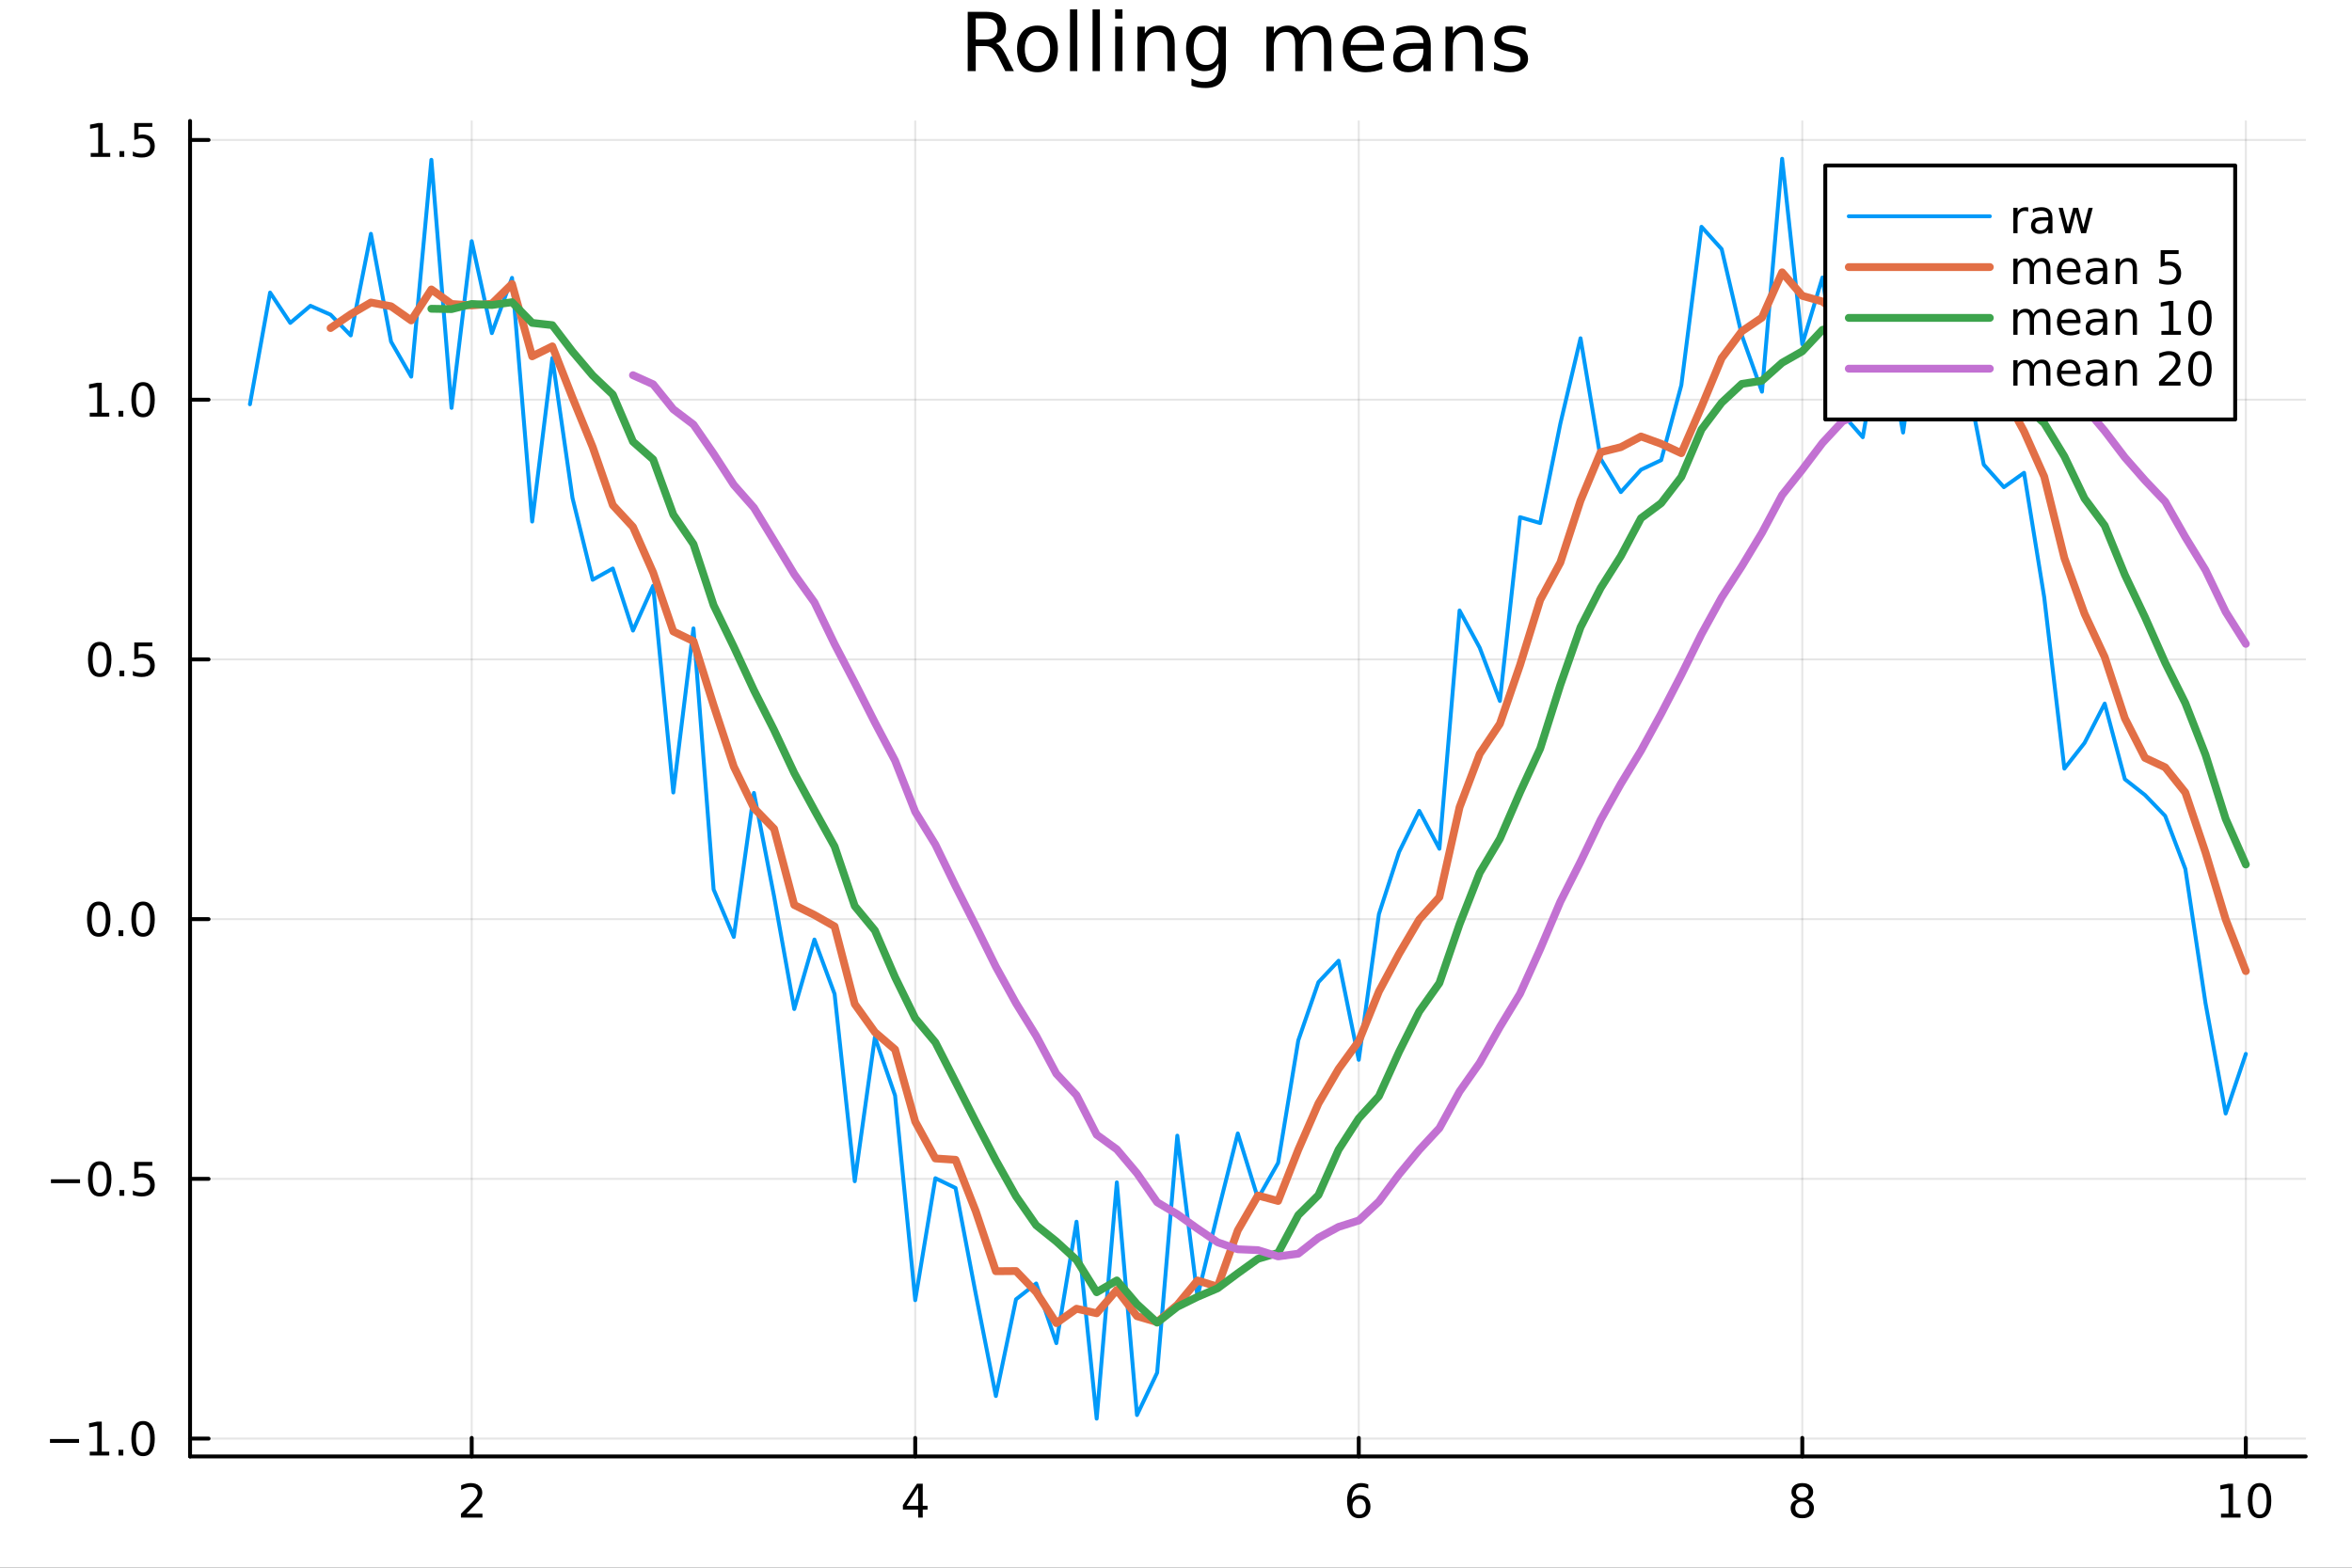 <?xml version="1.0" encoding="utf-8"?>
<svg xmlns="http://www.w3.org/2000/svg" xmlns:xlink="http://www.w3.org/1999/xlink" width="600" height="400" viewBox="0 0 2400 1600">
<rect x="0" y="0" width="2400" height="1600" fill="#333333" stroke="none"/>
<defs>
  <clipPath id="clip050">
    <rect x="0" y="0" width="2400" height="1600"/>
  </clipPath>
</defs>
<path clip-path="url(#clip050)" d="
M0 1600 L2400 1600 L2400 0 L0 0  Z
  " fill="#ffffff" fill-rule="evenodd" fill-opacity="1"/>
<defs>
  <clipPath id="clip051">
    <rect x="480" y="0" width="1681" height="1600"/>
  </clipPath>
</defs>
<path clip-path="url(#clip050)" d="
M193.936 1486.45 L2352.76 1486.45 L2352.76 123.472 L193.936 123.472  Z
  " fill="#ffffff" fill-rule="evenodd" fill-opacity="1"/>
<defs>
  <clipPath id="clip052">
    <rect x="193" y="123" width="2160" height="1364"/>
  </clipPath>
</defs>
<polyline clip-path="url(#clip052)" style="stroke:#000000; stroke-linecap:round; stroke-linejoin:round; stroke-width:2; stroke-opacity:0.1; fill:none" points="
  481.326,1486.45 481.326,123.472 
  "/>
<polyline clip-path="url(#clip052)" style="stroke:#000000; stroke-linecap:round; stroke-linejoin:round; stroke-width:2; stroke-opacity:0.1; fill:none" points="
  933.909,1486.45 933.909,123.472 
  "/>
<polyline clip-path="url(#clip052)" style="stroke:#000000; stroke-linecap:round; stroke-linejoin:round; stroke-width:2; stroke-opacity:0.1; fill:none" points="
  1386.49,1486.45 1386.49,123.472 
  "/>
<polyline clip-path="url(#clip052)" style="stroke:#000000; stroke-linecap:round; stroke-linejoin:round; stroke-width:2; stroke-opacity:0.1; fill:none" points="
  1839.07,1486.45 1839.07,123.472 
  "/>
<polyline clip-path="url(#clip052)" style="stroke:#000000; stroke-linecap:round; stroke-linejoin:round; stroke-width:2; stroke-opacity:0.1; fill:none" points="
  2291.66,1486.45 2291.66,123.472 
  "/>
<polyline clip-path="url(#clip050)" style="stroke:#000000; stroke-linecap:round; stroke-linejoin:round; stroke-width:4; stroke-opacity:1; fill:none" points="
  193.936,1486.45 2352.76,1486.45 
  "/>
<polyline clip-path="url(#clip050)" style="stroke:#000000; stroke-linecap:round; stroke-linejoin:round; stroke-width:4; stroke-opacity:1; fill:none" points="
  481.326,1486.45 481.326,1467.55 
  "/>
<polyline clip-path="url(#clip050)" style="stroke:#000000; stroke-linecap:round; stroke-linejoin:round; stroke-width:4; stroke-opacity:1; fill:none" points="
  933.909,1486.45 933.909,1467.55 
  "/>
<polyline clip-path="url(#clip050)" style="stroke:#000000; stroke-linecap:round; stroke-linejoin:round; stroke-width:4; stroke-opacity:1; fill:none" points="
  1386.49,1486.45 1386.49,1467.55 
  "/>
<polyline clip-path="url(#clip050)" style="stroke:#000000; stroke-linecap:round; stroke-linejoin:round; stroke-width:4; stroke-opacity:1; fill:none" points="
  1839.07,1486.45 1839.07,1467.55 
  "/>
<polyline clip-path="url(#clip050)" style="stroke:#000000; stroke-linecap:round; stroke-linejoin:round; stroke-width:4; stroke-opacity:1; fill:none" points="
  2291.66,1486.45 2291.66,1467.55 
  "/>
<path clip-path="url(#clip050)" d="M475.979 1544.91 L492.298 1544.91 L492.298 1548.85 L470.354 1548.85 L470.354 1544.91 Q473.016 1542.16 477.599 1537.53 Q482.206 1532.88 483.386 1531.53 Q485.632 1529.01 486.511 1527.27 Q487.414 1525.51 487.414 1523.82 Q487.414 1521.07 485.47 1519.33 Q483.548 1517.6 480.446 1517.6 Q478.247 1517.6 475.794 1518.36 Q473.363 1519.13 470.585 1520.68 L470.585 1515.95 Q473.409 1514.82 475.863 1514.24 Q478.317 1513.66 480.354 1513.66 Q485.724 1513.66 488.919 1516.35 Q492.113 1519.03 492.113 1523.52 Q492.113 1525.65 491.303 1527.57 Q490.516 1529.47 488.409 1532.07 Q487.831 1532.74 484.729 1535.95 Q481.627 1539.15 475.979 1544.91 Z" fill="#000000" fill-rule="evenodd" fill-opacity="1" /><path clip-path="url(#clip050)" d="M936.918 1518.36 L925.113 1536.81 L936.918 1536.81 L936.918 1518.36 M935.691 1514.29 L941.571 1514.29 L941.571 1536.81 L946.501 1536.81 L946.501 1540.7 L941.571 1540.7 L941.571 1548.85 L936.918 1548.85 L936.918 1540.7 L921.316 1540.7 L921.316 1536.19 L935.691 1514.29 Z" fill="#000000" fill-rule="evenodd" fill-opacity="1" /><path clip-path="url(#clip050)" d="M1386.9 1529.7 Q1383.75 1529.7 1381.9 1531.86 Q1380.07 1534.01 1380.07 1537.76 Q1380.07 1541.49 1381.9 1543.66 Q1383.75 1545.82 1386.9 1545.82 Q1390.04 1545.82 1391.87 1543.66 Q1393.73 1541.49 1393.73 1537.76 Q1393.73 1534.01 1391.87 1531.86 Q1390.04 1529.7 1386.9 1529.7 M1396.18 1515.05 L1396.18 1519.31 Q1394.42 1518.48 1392.61 1518.04 Q1390.83 1517.6 1389.07 1517.6 Q1384.44 1517.6 1381.99 1520.72 Q1379.56 1523.85 1379.21 1530.17 Q1380.58 1528.15 1382.64 1527.09 Q1384.7 1526 1387.17 1526 Q1392.38 1526 1395.39 1529.17 Q1398.42 1532.32 1398.42 1537.76 Q1398.42 1543.08 1395.28 1546.3 Q1392.13 1549.52 1386.9 1549.52 Q1380.9 1549.52 1377.73 1544.94 Q1374.56 1540.33 1374.56 1531.6 Q1374.56 1523.41 1378.45 1518.55 Q1382.34 1513.66 1388.89 1513.66 Q1390.65 1513.66 1392.43 1514.01 Q1394.23 1514.36 1396.18 1515.05 Z" fill="#000000" fill-rule="evenodd" fill-opacity="1" /><path clip-path="url(#clip050)" d="M1839.07 1532.44 Q1835.74 1532.44 1833.82 1534.22 Q1831.92 1536 1831.92 1539.13 Q1831.92 1542.25 1833.82 1544.03 Q1835.74 1545.82 1839.07 1545.82 Q1842.41 1545.82 1844.33 1544.03 Q1846.25 1542.23 1846.25 1539.13 Q1846.25 1536 1844.33 1534.22 Q1842.43 1532.44 1839.07 1532.44 M1834.4 1530.45 Q1831.39 1529.7 1829.7 1527.64 Q1828.03 1525.58 1828.03 1522.62 Q1828.03 1518.48 1830.97 1516.07 Q1833.94 1513.66 1839.07 1513.66 Q1844.24 1513.66 1847.18 1516.07 Q1850.12 1518.48 1850.12 1522.62 Q1850.12 1525.58 1848.43 1527.64 Q1846.76 1529.7 1843.77 1530.45 Q1847.15 1531.23 1849.03 1533.52 Q1850.93 1535.82 1850.93 1539.13 Q1850.93 1544.15 1847.85 1546.83 Q1844.79 1549.52 1839.07 1549.52 Q1833.36 1549.52 1830.28 1546.83 Q1827.22 1544.15 1827.22 1539.13 Q1827.22 1535.82 1829.12 1533.52 Q1831.02 1531.23 1834.4 1530.45 M1832.69 1523.06 Q1832.69 1525.75 1834.35 1527.25 Q1836.04 1528.76 1839.07 1528.76 Q1842.08 1528.76 1843.77 1527.25 Q1845.49 1525.75 1845.49 1523.06 Q1845.49 1520.38 1843.77 1518.87 Q1842.08 1517.37 1839.07 1517.37 Q1836.04 1517.37 1834.35 1518.87 Q1832.69 1520.38 1832.69 1523.06 Z" fill="#000000" fill-rule="evenodd" fill-opacity="1" /><path clip-path="url(#clip050)" d="M2266.34 1544.91 L2273.98 1544.91 L2273.98 1518.55 L2265.67 1520.21 L2265.67 1515.95 L2273.94 1514.29 L2278.61 1514.29 L2278.61 1544.91 L2286.25 1544.91 L2286.25 1548.85 L2266.34 1548.85 L2266.34 1544.91 Z" fill="#000000" fill-rule="evenodd" fill-opacity="1" /><path clip-path="url(#clip050)" d="M2305.7 1517.37 Q2302.09 1517.37 2300.26 1520.93 Q2298.45 1524.47 2298.45 1531.6 Q2298.45 1538.71 2300.26 1542.27 Q2302.09 1545.82 2305.7 1545.82 Q2309.33 1545.82 2311.14 1542.27 Q2312.96 1538.71 2312.96 1531.6 Q2312.96 1524.47 2311.14 1520.93 Q2309.33 1517.37 2305.7 1517.37 M2305.7 1513.66 Q2311.51 1513.66 2314.56 1518.27 Q2317.64 1522.85 2317.64 1531.6 Q2317.64 1540.33 2314.56 1544.94 Q2311.51 1549.52 2305.7 1549.52 Q2299.89 1549.52 2296.81 1544.94 Q2293.75 1540.33 2293.75 1531.6 Q2293.75 1522.85 2296.81 1518.27 Q2299.89 1513.66 2305.7 1513.66 Z" fill="#000000" fill-rule="evenodd" fill-opacity="1" /><polyline clip-path="url(#clip052)" style="stroke:#000000; stroke-linecap:round; stroke-linejoin:round; stroke-width:2; stroke-opacity:0.1; fill:none" points="
  193.936,1468.23 2352.76,1468.23 
  "/>
<polyline clip-path="url(#clip052)" style="stroke:#000000; stroke-linecap:round; stroke-linejoin:round; stroke-width:2; stroke-opacity:0.1; fill:none" points="
  193.936,1203.15 2352.76,1203.15 
  "/>
<polyline clip-path="url(#clip052)" style="stroke:#000000; stroke-linecap:round; stroke-linejoin:round; stroke-width:2; stroke-opacity:0.1; fill:none" points="
  193.936,938.077 2352.76,938.077 
  "/>
<polyline clip-path="url(#clip052)" style="stroke:#000000; stroke-linecap:round; stroke-linejoin:round; stroke-width:2; stroke-opacity:0.1; fill:none" points="
  193.936,672.999 2352.76,672.999 
  "/>
<polyline clip-path="url(#clip052)" style="stroke:#000000; stroke-linecap:round; stroke-linejoin:round; stroke-width:2; stroke-opacity:0.1; fill:none" points="
  193.936,407.921 2352.76,407.921 
  "/>
<polyline clip-path="url(#clip052)" style="stroke:#000000; stroke-linecap:round; stroke-linejoin:round; stroke-width:2; stroke-opacity:0.1; fill:none" points="
  193.936,142.844 2352.76,142.844 
  "/>
<polyline clip-path="url(#clip050)" style="stroke:#000000; stroke-linecap:round; stroke-linejoin:round; stroke-width:4; stroke-opacity:1; fill:none" points="
  193.936,1486.45 193.936,123.472 
  "/>
<polyline clip-path="url(#clip050)" style="stroke:#000000; stroke-linecap:round; stroke-linejoin:round; stroke-width:4; stroke-opacity:1; fill:none" points="
  193.936,1468.23 212.834,1468.23 
  "/>
<polyline clip-path="url(#clip050)" style="stroke:#000000; stroke-linecap:round; stroke-linejoin:round; stroke-width:4; stroke-opacity:1; fill:none" points="
  193.936,1203.15 212.834,1203.15 
  "/>
<polyline clip-path="url(#clip050)" style="stroke:#000000; stroke-linecap:round; stroke-linejoin:round; stroke-width:4; stroke-opacity:1; fill:none" points="
  193.936,938.077 212.834,938.077 
  "/>
<polyline clip-path="url(#clip050)" style="stroke:#000000; stroke-linecap:round; stroke-linejoin:round; stroke-width:4; stroke-opacity:1; fill:none" points="
  193.936,672.999 212.834,672.999 
  "/>
<polyline clip-path="url(#clip050)" style="stroke:#000000; stroke-linecap:round; stroke-linejoin:round; stroke-width:4; stroke-opacity:1; fill:none" points="
  193.936,407.921 212.834,407.921 
  "/>
<polyline clip-path="url(#clip050)" style="stroke:#000000; stroke-linecap:round; stroke-linejoin:round; stroke-width:4; stroke-opacity:1; fill:none" points="
  193.936,142.844 212.834,142.844 
  "/>
<path clip-path="url(#clip050)" d="M50.992 1468.68 L80.668 1468.68 L80.668 1472.62 L50.992 1472.62 L50.992 1468.68 Z" fill="#000000" fill-rule="evenodd" fill-opacity="1" /><path clip-path="url(#clip050)" d="M91.571 1481.58 L99.21 1481.58 L99.21 1455.21 L90.899 1456.88 L90.899 1452.62 L99.163 1450.95 L103.839 1450.95 L103.839 1481.58 L111.478 1481.58 L111.478 1485.51 L91.571 1485.51 L91.571 1481.58 Z" fill="#000000" fill-rule="evenodd" fill-opacity="1" /><path clip-path="url(#clip050)" d="M120.922 1479.63 L125.807 1479.63 L125.807 1485.51 L120.922 1485.51 L120.922 1479.63 Z" fill="#000000" fill-rule="evenodd" fill-opacity="1" /><path clip-path="url(#clip050)" d="M145.992 1454.03 Q142.381 1454.03 140.552 1457.6 Q138.746 1461.14 138.746 1468.27 Q138.746 1475.37 140.552 1478.94 Q142.381 1482.48 145.992 1482.48 Q149.626 1482.48 151.431 1478.94 Q153.26 1475.37 153.26 1468.27 Q153.26 1461.14 151.431 1457.6 Q149.626 1454.03 145.992 1454.03 M145.992 1450.33 Q151.802 1450.33 154.857 1454.93 Q157.936 1459.52 157.936 1468.27 Q157.936 1476.99 154.857 1481.6 Q151.802 1486.18 145.992 1486.18 Q140.181 1486.18 137.103 1481.6 Q134.047 1476.99 134.047 1468.27 Q134.047 1459.52 137.103 1454.93 Q140.181 1450.33 145.992 1450.33 Z" fill="#000000" fill-rule="evenodd" fill-opacity="1" /><path clip-path="url(#clip050)" d="M51.987 1203.61 L81.663 1203.61 L81.663 1207.54 L51.987 1207.54 L51.987 1203.61 Z" fill="#000000" fill-rule="evenodd" fill-opacity="1" /><path clip-path="url(#clip050)" d="M101.756 1188.95 Q98.145 1188.95 96.316 1192.52 Q94.51 1196.06 94.51 1203.19 Q94.51 1210.3 96.316 1213.86 Q98.145 1217.4 101.756 1217.4 Q105.39 1217.4 107.196 1213.86 Q109.024 1210.3 109.024 1203.19 Q109.024 1196.06 107.196 1192.52 Q105.39 1188.95 101.756 1188.95 M101.756 1185.25 Q107.566 1185.25 110.621 1189.86 Q113.7 1194.44 113.7 1203.19 Q113.7 1211.92 110.621 1216.52 Q107.566 1221.11 101.756 1221.11 Q95.946 1221.11 92.867 1216.52 Q89.811 1211.92 89.811 1203.19 Q89.811 1194.44 92.867 1189.86 Q95.946 1185.25 101.756 1185.25 Z" fill="#000000" fill-rule="evenodd" fill-opacity="1" /><path clip-path="url(#clip050)" d="M121.918 1214.55 L126.802 1214.55 L126.802 1220.43 L121.918 1220.43 L121.918 1214.55 Z" fill="#000000" fill-rule="evenodd" fill-opacity="1" /><path clip-path="url(#clip050)" d="M137.033 1185.87 L155.39 1185.87 L155.39 1189.81 L141.316 1189.81 L141.316 1198.28 Q142.334 1197.93 143.353 1197.77 Q144.371 1197.59 145.39 1197.59 Q151.177 1197.59 154.556 1200.76 Q157.936 1203.93 157.936 1209.35 Q157.936 1214.93 154.464 1218.03 Q150.992 1221.11 144.672 1221.11 Q142.496 1221.11 140.228 1220.74 Q137.982 1220.36 135.575 1219.62 L135.575 1214.93 Q137.658 1216.06 139.881 1216.62 Q142.103 1217.17 144.58 1217.17 Q148.584 1217.17 150.922 1215.06 Q153.26 1212.96 153.26 1209.35 Q153.26 1205.74 150.922 1203.63 Q148.584 1201.52 144.58 1201.52 Q142.705 1201.52 140.83 1201.94 Q138.978 1202.36 137.033 1203.24 L137.033 1185.87 Z" fill="#000000" fill-rule="evenodd" fill-opacity="1" /><path clip-path="url(#clip050)" d="M100.76 923.875 Q97.149 923.875 95.321 927.44 Q93.515 930.982 93.515 938.111 Q93.515 945.218 95.321 948.783 Q97.149 952.324 100.76 952.324 Q104.395 952.324 106.2 948.783 Q108.029 945.218 108.029 938.111 Q108.029 930.982 106.2 927.44 Q104.395 923.875 100.76 923.875 M100.76 920.172 Q106.571 920.172 109.626 924.778 Q112.705 929.362 112.705 938.111 Q112.705 946.838 109.626 951.445 Q106.571 956.028 100.76 956.028 Q94.95 956.028 91.871 951.445 Q88.816 946.838 88.816 938.111 Q88.816 929.362 91.871 924.778 Q94.95 920.172 100.76 920.172 Z" fill="#000000" fill-rule="evenodd" fill-opacity="1" /><path clip-path="url(#clip050)" d="M120.922 949.477 L125.807 949.477 L125.807 955.357 L120.922 955.357 L120.922 949.477 Z" fill="#000000" fill-rule="evenodd" fill-opacity="1" /><path clip-path="url(#clip050)" d="M145.992 923.875 Q142.381 923.875 140.552 927.44 Q138.746 930.982 138.746 938.111 Q138.746 945.218 140.552 948.783 Q142.381 952.324 145.992 952.324 Q149.626 952.324 151.431 948.783 Q153.26 945.218 153.26 938.111 Q153.26 930.982 151.431 927.44 Q149.626 923.875 145.992 923.875 M145.992 920.172 Q151.802 920.172 154.857 924.778 Q157.936 929.362 157.936 938.111 Q157.936 946.838 154.857 951.445 Q151.802 956.028 145.992 956.028 Q140.181 956.028 137.103 951.445 Q134.047 946.838 134.047 938.111 Q134.047 929.362 137.103 924.778 Q140.181 920.172 145.992 920.172 Z" fill="#000000" fill-rule="evenodd" fill-opacity="1" /><path clip-path="url(#clip050)" d="M101.756 658.798 Q98.145 658.798 96.316 662.363 Q94.51 665.904 94.51 673.034 Q94.51 680.14 96.316 683.705 Q98.145 687.247 101.756 687.247 Q105.39 687.247 107.196 683.705 Q109.024 680.14 109.024 673.034 Q109.024 665.904 107.196 662.363 Q105.39 658.798 101.756 658.798 M101.756 655.094 Q107.566 655.094 110.621 659.7 Q113.7 664.284 113.7 673.034 Q113.7 681.761 110.621 686.367 Q107.566 690.95 101.756 690.95 Q95.946 690.95 92.867 686.367 Q89.811 681.761 89.811 673.034 Q89.811 664.284 92.867 659.7 Q95.946 655.094 101.756 655.094 Z" fill="#000000" fill-rule="evenodd" fill-opacity="1" /><path clip-path="url(#clip050)" d="M121.918 684.399 L126.802 684.399 L126.802 690.279 L121.918 690.279 L121.918 684.399 Z" fill="#000000" fill-rule="evenodd" fill-opacity="1" /><path clip-path="url(#clip050)" d="M137.033 655.719 L155.39 655.719 L155.39 659.654 L141.316 659.654 L141.316 668.126 Q142.334 667.779 143.353 667.617 Q144.371 667.432 145.39 667.432 Q151.177 667.432 154.556 670.603 Q157.936 673.774 157.936 679.191 Q157.936 684.77 154.464 687.872 Q150.992 690.95 144.672 690.95 Q142.496 690.95 140.228 690.58 Q137.982 690.21 135.575 689.469 L135.575 684.77 Q137.658 685.904 139.881 686.46 Q142.103 687.015 144.58 687.015 Q148.584 687.015 150.922 684.909 Q153.26 682.802 153.26 679.191 Q153.26 675.58 150.922 673.474 Q148.584 671.367 144.58 671.367 Q142.705 671.367 140.83 671.784 Q138.978 672.2 137.033 673.08 L137.033 655.719 Z" fill="#000000" fill-rule="evenodd" fill-opacity="1" /><path clip-path="url(#clip050)" d="M91.571 421.266 L99.21 421.266 L99.21 394.901 L90.899 396.567 L90.899 392.308 L99.163 390.641 L103.839 390.641 L103.839 421.266 L111.478 421.266 L111.478 425.201 L91.571 425.201 L91.571 421.266 Z" fill="#000000" fill-rule="evenodd" fill-opacity="1" /><path clip-path="url(#clip050)" d="M120.922 419.322 L125.807 419.322 L125.807 425.201 L120.922 425.201 L120.922 419.322 Z" fill="#000000" fill-rule="evenodd" fill-opacity="1" /><path clip-path="url(#clip050)" d="M145.992 393.72 Q142.381 393.72 140.552 397.285 Q138.746 400.826 138.746 407.956 Q138.746 415.062 140.552 418.627 Q142.381 422.169 145.992 422.169 Q149.626 422.169 151.431 418.627 Q153.26 415.062 153.26 407.956 Q153.26 400.826 151.431 397.285 Q149.626 393.72 145.992 393.72 M145.992 390.016 Q151.802 390.016 154.857 394.623 Q157.936 399.206 157.936 407.956 Q157.936 416.683 154.857 421.289 Q151.802 425.873 145.992 425.873 Q140.181 425.873 137.103 421.289 Q134.047 416.683 134.047 407.956 Q134.047 399.206 137.103 394.623 Q140.181 390.016 145.992 390.016 Z" fill="#000000" fill-rule="evenodd" fill-opacity="1" /><path clip-path="url(#clip050)" d="M92.566 156.188 L100.205 156.188 L100.205 129.823 L91.895 131.49 L91.895 127.23 L100.159 125.564 L104.834 125.564 L104.834 156.188 L112.473 156.188 L112.473 160.124 L92.566 160.124 L92.566 156.188 Z" fill="#000000" fill-rule="evenodd" fill-opacity="1" /><path clip-path="url(#clip050)" d="M121.918 154.244 L126.802 154.244 L126.802 160.124 L121.918 160.124 L121.918 154.244 Z" fill="#000000" fill-rule="evenodd" fill-opacity="1" /><path clip-path="url(#clip050)" d="M137.033 125.564 L155.39 125.564 L155.39 129.499 L141.316 129.499 L141.316 137.971 Q142.334 137.624 143.353 137.462 Q144.371 137.277 145.39 137.277 Q151.177 137.277 154.556 140.448 Q157.936 143.619 157.936 149.036 Q157.936 154.614 154.464 157.716 Q150.992 160.795 144.672 160.795 Q142.496 160.795 140.228 160.425 Q137.982 160.054 135.575 159.313 L135.575 154.614 Q137.658 155.749 139.881 156.304 Q142.103 156.86 144.58 156.86 Q148.584 156.86 150.922 154.753 Q153.26 152.647 153.26 149.036 Q153.26 145.425 150.922 143.318 Q148.584 141.212 144.58 141.212 Q142.705 141.212 140.83 141.628 Q138.978 142.045 137.033 142.925 L137.033 125.564 Z" fill="#000000" fill-rule="evenodd" fill-opacity="1" /><path clip-path="url(#clip050)" d="M1016.15 44.22 Q1018.79 45.111 1021.26 48.028 Q1023.77 50.944 1026.28 56.048 L1034.59 72.576 L1025.8 72.576 L1018.06 57.061 Q1015.06 50.985 1012.22 49 Q1009.43 47.015 1004.57 47.015 L995.656 47.015 L995.656 72.576 L987.474 72.576 L987.474 12.096 L1005.95 12.096 Q1016.32 12.096 1021.42 16.43 Q1026.52 20.765 1026.52 29.515 Q1026.52 35.227 1023.85 38.994 Q1021.22 42.761 1016.15 44.22 M995.656 18.82 L995.656 40.29 L1005.95 40.29 Q1011.86 40.29 1014.86 37.576 Q1017.9 34.822 1017.9 29.515 Q1017.9 24.208 1014.86 21.535 Q1011.86 18.82 1005.95 18.82 L995.656 18.82 Z" fill="#000000" fill-rule="evenodd" fill-opacity="1" /><path clip-path="url(#clip050)" d="M1058.65 32.431 Q1052.65 32.431 1049.17 37.131 Q1045.69 41.789 1045.69 49.931 Q1045.69 58.074 1049.13 62.773 Q1052.61 67.431 1058.65 67.431 Q1064.6 67.431 1068.09 62.732 Q1071.57 58.033 1071.57 49.931 Q1071.57 41.87 1068.09 37.171 Q1064.6 32.431 1058.65 32.431 M1058.65 26.112 Q1068.37 26.112 1073.92 32.431 Q1079.47 38.751 1079.47 49.931 Q1079.47 61.071 1073.92 67.431 Q1068.37 73.751 1058.65 73.751 Q1048.89 73.751 1043.34 67.431 Q1037.83 61.071 1037.83 49.931 Q1037.83 38.751 1043.34 32.431 Q1048.89 26.112 1058.65 26.112 Z" fill="#000000" fill-rule="evenodd" fill-opacity="1" /><path clip-path="url(#clip050)" d="M1091.82 9.544 L1099.28 9.544 L1099.28 72.576 L1091.82 72.576 L1091.82 9.544 Z" fill="#000000" fill-rule="evenodd" fill-opacity="1" /><path clip-path="url(#clip050)" d="M1114.87 9.544 L1122.33 9.544 L1122.33 72.576 L1114.87 72.576 L1114.87 9.544 Z" fill="#000000" fill-rule="evenodd" fill-opacity="1" /><path clip-path="url(#clip050)" d="M1137.92 27.206 L1145.38 27.206 L1145.38 72.576 L1137.92 72.576 L1137.92 27.206 M1137.92 9.544 L1145.38 9.544 L1145.38 18.983 L1137.92 18.983 L1137.92 9.544 Z" fill="#000000" fill-rule="evenodd" fill-opacity="1" /><path clip-path="url(#clip050)" d="M1198.69 45.192 L1198.69 72.576 L1191.23 72.576 L1191.23 45.435 Q1191.23 38.994 1188.72 35.794 Q1186.21 32.594 1181.19 32.594 Q1175.15 32.594 1171.67 36.442 Q1168.18 40.29 1168.18 46.934 L1168.18 72.576 L1160.69 72.576 L1160.69 27.206 L1168.18 27.206 L1168.18 34.254 Q1170.86 30.163 1174.46 28.138 Q1178.11 26.112 1182.85 26.112 Q1190.67 26.112 1194.68 30.973 Q1198.69 35.794 1198.69 45.192 Z" fill="#000000" fill-rule="evenodd" fill-opacity="1" /><path clip-path="url(#clip050)" d="M1243.41 49.364 Q1243.41 41.263 1240.05 36.806 Q1236.73 32.35 1230.69 32.35 Q1224.69 32.35 1221.33 36.806 Q1218.01 41.263 1218.01 49.364 Q1218.01 57.426 1221.33 61.882 Q1224.69 66.338 1230.69 66.338 Q1236.73 66.338 1240.05 61.882 Q1243.41 57.426 1243.41 49.364 M1250.86 66.945 Q1250.86 78.531 1245.72 84.162 Q1240.57 89.833 1229.96 89.833 Q1226.03 89.833 1222.55 89.225 Q1219.06 88.658 1215.78 87.443 L1215.78 80.192 Q1219.06 81.974 1222.26 82.825 Q1225.46 83.675 1228.79 83.675 Q1236.12 83.675 1239.76 79.827 Q1243.41 76.019 1243.41 68.282 L1243.41 64.596 Q1241.1 68.606 1237.5 70.591 Q1233.89 72.576 1228.87 72.576 Q1220.52 72.576 1215.42 66.216 Q1210.31 59.856 1210.31 49.364 Q1210.31 38.832 1215.42 32.472 Q1220.52 26.112 1228.87 26.112 Q1233.89 26.112 1237.5 28.097 Q1241.1 30.082 1243.41 34.092 L1243.41 27.206 L1250.86 27.206 L1250.86 66.945 Z" fill="#000000" fill-rule="evenodd" fill-opacity="1" /><path clip-path="url(#clip050)" d="M1327.91 35.915 Q1330.71 30.892 1334.6 28.502 Q1338.48 26.112 1343.75 26.112 Q1350.84 26.112 1354.69 31.095 Q1358.54 36.037 1358.54 45.192 L1358.54 72.576 L1351.04 72.576 L1351.04 45.435 Q1351.04 38.913 1348.73 35.753 Q1346.42 32.594 1341.68 32.594 Q1335.89 32.594 1332.53 36.442 Q1329.17 40.29 1329.17 46.934 L1329.17 72.576 L1321.67 72.576 L1321.67 45.435 Q1321.67 38.873 1319.36 35.753 Q1317.06 32.594 1312.23 32.594 Q1306.52 32.594 1303.16 36.482 Q1299.8 40.331 1299.8 46.934 L1299.8 72.576 L1292.3 72.576 L1292.3 27.206 L1299.8 27.206 L1299.8 34.254 Q1302.35 30.082 1305.92 28.097 Q1309.48 26.112 1314.38 26.112 Q1319.32 26.112 1322.77 28.624 Q1326.25 31.135 1327.91 35.915 Z" fill="#000000" fill-rule="evenodd" fill-opacity="1" /><path clip-path="url(#clip050)" d="M1412.21 48.028 L1412.21 51.673 L1377.94 51.673 Q1378.43 59.37 1382.56 63.421 Q1386.73 67.431 1394.14 67.431 Q1398.44 67.431 1402.45 66.378 Q1406.5 65.325 1410.47 63.218 L1410.47 70.267 Q1406.46 71.968 1402.25 72.86 Q1398.03 73.751 1393.7 73.751 Q1382.84 73.751 1376.48 67.431 Q1370.16 61.112 1370.16 50.337 Q1370.16 39.197 1376.16 32.675 Q1382.19 26.112 1392.4 26.112 Q1401.56 26.112 1406.86 32.026 Q1412.21 37.9 1412.21 48.028 M1404.76 45.84 Q1404.68 39.723 1401.31 36.077 Q1397.99 32.431 1392.48 32.431 Q1386.24 32.431 1382.48 35.956 Q1378.75 39.48 1378.18 45.88 L1404.76 45.84 Z" fill="#000000" fill-rule="evenodd" fill-opacity="1" /><path clip-path="url(#clip050)" d="M1445.06 49.769 Q1436.03 49.769 1432.55 51.835 Q1429.06 53.901 1429.06 58.884 Q1429.06 62.854 1431.66 65.203 Q1434.29 67.512 1438.78 67.512 Q1444.98 67.512 1448.71 63.137 Q1452.48 58.722 1452.48 51.43 L1452.48 49.769 L1445.06 49.769 M1459.93 46.691 L1459.93 72.576 L1452.48 72.576 L1452.48 65.689 Q1449.92 69.821 1446.12 71.806 Q1442.31 73.751 1436.8 73.751 Q1429.83 73.751 1425.7 69.862 Q1421.61 65.933 1421.61 59.37 Q1421.61 51.714 1426.71 47.825 Q1431.86 43.936 1442.03 43.936 L1452.48 43.936 L1452.48 43.207 Q1452.48 38.062 1449.07 35.267 Q1445.71 32.431 1439.6 32.431 Q1435.71 32.431 1432.02 33.363 Q1428.33 34.295 1424.93 36.158 L1424.93 29.272 Q1429.02 27.692 1432.87 26.922 Q1436.72 26.112 1440.36 26.112 Q1450.21 26.112 1455.07 31.216 Q1459.93 36.32 1459.93 46.691 Z" fill="#000000" fill-rule="evenodd" fill-opacity="1" /><path clip-path="url(#clip050)" d="M1513 45.192 L1513 72.576 L1505.54 72.576 L1505.54 45.435 Q1505.54 38.994 1503.03 35.794 Q1500.52 32.594 1495.5 32.594 Q1489.46 32.594 1485.98 36.442 Q1482.49 40.29 1482.49 46.934 L1482.49 72.576 L1475 72.576 L1475 27.206 L1482.49 27.206 L1482.49 34.254 Q1485.17 30.163 1488.77 28.138 Q1492.42 26.112 1497.16 26.112 Q1504.98 26.112 1508.99 30.973 Q1513 35.794 1513 45.192 Z" fill="#000000" fill-rule="evenodd" fill-opacity="1" /><path clip-path="url(#clip050)" d="M1556.79 28.543 L1556.79 35.591 Q1553.63 33.971 1550.23 33.161 Q1546.82 32.35 1543.18 32.35 Q1537.63 32.35 1534.83 34.052 Q1532.08 35.753 1532.08 39.156 Q1532.08 41.749 1534.06 43.248 Q1536.05 44.706 1542.04 46.043 L1544.59 46.61 Q1552.53 48.311 1555.86 51.43 Q1559.22 54.509 1559.22 60.059 Q1559.22 66.378 1554.2 70.064 Q1549.21 73.751 1540.46 73.751 Q1536.82 73.751 1532.85 73.022 Q1528.92 72.333 1524.54 70.915 L1524.54 63.218 Q1528.67 65.365 1532.68 66.459 Q1536.7 67.512 1540.62 67.512 Q1545.89 67.512 1548.73 65.73 Q1551.56 63.907 1551.56 60.626 Q1551.56 57.588 1549.5 55.967 Q1547.47 54.347 1540.54 52.848 L1537.95 52.24 Q1531.02 50.782 1527.95 47.785 Q1524.87 44.746 1524.87 39.48 Q1524.87 33.08 1529.4 29.596 Q1533.94 26.112 1542.29 26.112 Q1546.42 26.112 1550.06 26.72 Q1553.71 27.327 1556.79 28.543 Z" fill="#000000" fill-rule="evenodd" fill-opacity="1" /><polyline clip-path="url(#clip052)" style="stroke:#009af9; stroke-linecap:round; stroke-linejoin:round; stroke-width:4; stroke-opacity:1; fill:none" points="
  255.035,412.586 275.607,298.606 296.179,329.564 316.751,312.12 337.322,321.169 357.894,342.327 378.466,238.627 399.038,348.668 419.61,384.416 440.182,163.107 
  460.754,416.286 481.326,246.152 501.898,339.996 522.47,283.602 543.042,532.306 563.614,365.42 584.186,508.263 604.758,591.715 625.33,580.206 645.902,643.58 
  666.474,597.848 687.046,808.833 707.617,641.357 728.189,907.795 748.761,956.236 769.333,809.294 789.905,914.935 810.477,1029.83 831.049,958.91 851.621,1014.5 
  872.193,1205.57 892.765,1058.48 913.337,1118.13 933.909,1326.97 954.481,1202.5 975.053,1212.47 995.625,1320.34 1016.2,1424.79 1036.77,1326.08 1057.34,1309.93 
  1077.91,1370.84 1098.48,1246.89 1119.06,1447.87 1139.63,1206.74 1160.2,1444.21 1180.77,1400.97 1201.34,1159.08 1221.92,1323.45 1242.49,1238.4 1263.06,1156.82 
  1283.63,1223.14 1304.2,1186.83 1324.78,1061.87 1345.35,1002.4 1365.92,980.542 1386.49,1081.66 1407.06,932.988 1427.64,869.531 1448.21,827.554 1468.78,866.243 
  1489.35,623.09 1509.92,661.123 1530.5,715.406 1551.07,527.826 1571.64,533.858 1592.21,432.297 1612.78,345.246 1633.35,468.262 1653.93,502.24 1674.5,479.38 
  1695.07,469.666 1715.64,393.125 1736.21,231.458 1756.79,254.213 1777.36,342.213 1797.93,399.776 1818.5,162.047 1839.07,351.355 1859.65,283.207 1880.22,422.839 
  1900.79,446.221 1921.36,328.594 1941.93,441.471 1962.51,292.308 1983.08,378.729 2003.65,368.775 2024.22,474.15 2044.79,497.205 2065.37,482.54 2085.94,609.631 
  2106.51,784.451 2127.08,758.243 2147.65,718.103 2168.23,795.288 2188.8,811.44 2209.37,832.757 2229.94,886.828 2250.51,1023.81 2271.09,1136.46 2291.66,1075.63 
  
  "/>
<polyline clip-path="url(#clip052)" style="stroke:#e26f46; stroke-linecap:round; stroke-linejoin:round; stroke-width:8; stroke-opacity:1; fill:none" points="
  337.322,334.809 357.894,320.757 378.466,308.761 399.038,312.582 419.61,327.042 440.182,295.429 460.754,310.221 481.326,311.726 501.898,309.992 522.47,289.829 
  543.042,363.668 563.614,353.495 584.186,405.917 604.758,456.261 625.33,515.582 645.902,537.837 666.474,584.322 687.046,644.436 707.617,654.365 728.189,719.882 
  748.761,782.414 769.333,824.703 789.905,845.923 810.477,923.618 831.049,933.841 851.621,945.495 872.193,1024.75 892.765,1053.46 913.337,1071.12 933.909,1144.73 
  954.481,1182.33 975.053,1183.71 995.625,1236.08 1016.2,1297.41 1036.77,1297.24 1057.34,1318.72 1077.91,1350.4 1098.48,1335.71 1119.06,1340.32 1139.63,1316.45 
  1160.2,1343.31 1180.77,1349.34 1201.34,1331.78 1221.92,1306.89 1242.49,1313.22 1263.06,1255.74 1283.63,1220.18 1304.2,1225.73 1324.78,1173.41 1345.35,1126.21 
  1365.92,1090.96 1386.49,1062.66 1407.06,1011.89 1427.64,973.424 1448.21,938.456 1468.78,915.596 1489.35,823.881 1509.92,769.508 1530.5,738.683 1551.07,678.738 
  1571.64,612.261 1592.21,574.102 1612.78,510.927 1633.35,461.498 1653.93,456.381 1674.5,445.485 1695.07,452.959 1715.64,462.535 1736.21,415.174 1756.79,365.568 
  1777.36,338.135 1797.93,324.157 1818.5,277.941 1839.07,301.921 1859.65,307.719 1880.22,323.845 1900.79,333.134 1921.36,366.443 1941.93,384.466 1962.51,386.287 
  1983.08,377.465 2003.65,361.975 2024.22,391.086 2044.79,402.233 2065.37,440.28 2085.94,486.46 2106.51,569.595 2127.08,626.414 2147.65,670.594 2168.23,733.143 
  2188.8,773.505 2209.37,783.166 2229.94,808.883 2250.51,870.024 2271.09,938.258 2291.66,991.096 
  "/>
<polyline clip-path="url(#clip052)" style="stroke:#3da44d; stroke-linecap:round; stroke-linejoin:round; stroke-width:8; stroke-opacity:1; fill:none" points="
  440.182,315.119 460.754,315.489 481.326,310.244 501.898,311.287 522.47,308.435 543.042,329.549 563.614,331.858 584.186,358.822 604.758,383.126 625.33,402.705 
  645.902,450.753 666.474,468.909 687.046,525.177 707.617,555.313 728.189,617.732 748.761,660.125 769.333,704.513 789.905,745.18 810.477,788.991 831.049,826.862 
  851.621,863.954 872.193,924.727 892.765,949.692 913.337,997.369 933.909,1039.29 954.481,1063.91 975.053,1104.23 995.625,1144.77 1016.2,1184.27 1036.77,1220.98 
  1057.34,1250.53 1077.91,1267.05 1098.48,1285.89 1119.06,1318.87 1139.63,1306.85 1160.2,1331.02 1180.77,1349.87 1201.34,1333.74 1221.92,1323.61 1242.49,1314.84 
  1263.06,1299.53 1283.63,1284.76 1304.2,1278.75 1324.78,1240.15 1345.35,1219.72 1365.92,1173.35 1386.49,1141.42 1407.06,1118.81 1427.64,1073.42 1448.21,1032.33 
  1468.78,1003.28 1489.35,943.271 1509.92,890.7 1530.5,856.054 1551.07,808.597 1571.64,763.928 1592.21,698.992 1612.78,640.217 1633.35,600.091 1653.93,567.559 
  1674.5,528.873 1695.07,513.53 1715.64,486.731 1736.21,438.336 1756.79,410.975 1777.36,391.81 1797.93,388.558 1818.5,370.238 1839.07,358.547 1859.65,336.644 
  1880.22,330.99 1900.79,328.645 1921.36,322.192 1941.93,343.194 1962.51,347.003 1983.08,350.655 2003.65,347.555 2024.22,378.765 2044.79,393.35 2065.37,413.283 
  2085.94,431.962 2106.51,465.785 2127.08,508.75 2147.65,536.413 2168.23,586.711 2188.8,629.983 2209.37,676.381 2229.94,717.649 2250.51,770.309 2271.09,835.701 
  2291.66,882.301 
  "/>
<polyline clip-path="url(#clip052)" style="stroke:#c271d2; stroke-linecap:round; stroke-linejoin:round; stroke-width:8; stroke-opacity:1; fill:none" points="
  645.902,382.936 666.474,392.199 687.046,417.71 707.617,433.3 728.189,463.084 748.761,494.837 769.333,518.185 789.905,552.001 810.477,586.059 831.049,614.783 
  851.621,657.353 872.193,696.818 892.765,737.434 913.337,776.341 933.909,828.509 954.481,862.019 975.053,904.371 995.625,944.975 1016.2,986.629 1036.77,1023.92 
  1057.34,1057.24 1077.91,1095.89 1098.48,1117.79 1119.06,1158.12 1139.63,1173.07 1160.2,1197.46 1180.77,1227.05 1201.34,1239.26 1221.92,1253.94 1242.49,1267.91 
  1263.06,1275.03 1283.63,1275.91 1304.2,1282.32 1324.78,1279.51 1345.35,1263.28 1365.92,1252.18 1386.49,1245.64 1407.06,1226.28 1427.64,1198.51 1448.21,1173.59 
  1468.78,1151.4 1489.35,1114.01 1509.92,1084.73 1530.5,1048.1 1551.07,1014.16 1571.64,968.639 1592.21,920.205 1612.78,879.514 1633.35,836.754 1653.93,799.946 
  1674.5,766.074 1695.07,728.401 1715.64,688.715 1736.21,647.195 1756.79,609.786 1777.36,577.869 1797.93,543.775 1818.5,505.228 1839.07,479.319 1859.65,452.102 
  1880.22,429.931 1900.79,421.088 1921.36,404.461 1941.93,390.765 1962.51,378.989 1983.08,371.232 2003.65,368.056 2024.22,374.501 2044.79,375.949 2065.37,374.964 
  2085.94,381.476 2106.51,397.215 2127.08,415.471 2147.65,439.803 2168.23,466.857 2188.8,490.319 2209.37,511.968 2229.94,548.207 2250.51,581.829 2271.09,624.492 
  2291.66,657.132 
  "/>
<path clip-path="url(#clip050)" d="
M1862.53 428.105 L2280.8 428.105 L2280.8 168.905 L1862.53 168.905  Z
  " fill="#ffffff" fill-rule="evenodd" fill-opacity="1"/>
<polyline clip-path="url(#clip050)" style="stroke:#000000; stroke-linecap:round; stroke-linejoin:round; stroke-width:4; stroke-opacity:1; fill:none" points="
  1862.53,428.105 2280.8,428.105 2280.8,168.905 1862.53,168.905 1862.53,428.105 
  "/>
<polyline clip-path="url(#clip050)" style="stroke:#009af9; stroke-linecap:round; stroke-linejoin:round; stroke-width:4; stroke-opacity:1; fill:none" points="
  1886.52,220.745 2030.44,220.745 
  "/>
<path clip-path="url(#clip050)" d="M2069.61 216.08 Q2068.89 215.664 2068.04 215.478 Q2067.2 215.27 2066.18 215.27 Q2062.57 215.27 2060.63 217.631 Q2058.71 219.969 2058.71 224.367 L2058.71 238.025 L2054.43 238.025 L2054.43 212.099 L2058.71 212.099 L2058.71 216.127 Q2060.05 213.766 2062.2 212.631 Q2064.36 211.474 2067.43 211.474 Q2067.87 211.474 2068.41 211.543 Q2068.94 211.59 2069.59 211.705 L2069.61 216.08 Z" fill="#000000" fill-rule="evenodd" fill-opacity="1" /><path clip-path="url(#clip050)" d="M2085.86 224.992 Q2080.7 224.992 2078.71 226.173 Q2076.72 227.353 2076.72 230.201 Q2076.72 232.469 2078.2 233.812 Q2079.7 235.131 2082.27 235.131 Q2085.81 235.131 2087.94 232.631 Q2090.1 230.108 2090.1 225.941 L2090.1 224.992 L2085.86 224.992 M2094.36 223.233 L2094.36 238.025 L2090.1 238.025 L2090.1 234.089 Q2088.64 236.451 2086.46 237.585 Q2084.29 238.696 2081.14 238.696 Q2077.16 238.696 2074.8 236.474 Q2072.46 234.228 2072.46 230.478 Q2072.46 226.103 2075.37 223.881 Q2078.31 221.659 2084.12 221.659 L2090.1 221.659 L2090.1 221.242 Q2090.1 218.303 2088.15 216.705 Q2086.23 215.085 2082.74 215.085 Q2080.51 215.085 2078.41 215.617 Q2076.3 216.15 2074.36 217.215 L2074.36 213.279 Q2076.69 212.377 2078.89 211.937 Q2081.09 211.474 2083.18 211.474 Q2088.8 211.474 2091.58 214.391 Q2094.36 217.307 2094.36 223.233 Z" fill="#000000" fill-rule="evenodd" fill-opacity="1" /><path clip-path="url(#clip050)" d="M2100.65 212.099 L2104.91 212.099 L2110.24 232.33 L2115.54 212.099 L2120.56 212.099 L2125.88 232.33 L2131.18 212.099 L2135.44 212.099 L2128.66 238.025 L2123.64 238.025 L2118.06 216.775 L2112.46 238.025 L2107.43 238.025 L2100.65 212.099 Z" fill="#000000" fill-rule="evenodd" fill-opacity="1" /><polyline clip-path="url(#clip050)" style="stroke:#e26f46; stroke-linecap:round; stroke-linejoin:round; stroke-width:8; stroke-opacity:1; fill:none" points="
  1886.52,272.585 2030.44,272.585 
  "/>
<path clip-path="url(#clip050)" d="M2074.77 268.916 Q2076.37 266.045 2078.59 264.68 Q2080.81 263.314 2083.82 263.314 Q2087.87 263.314 2090.07 266.161 Q2092.27 268.985 2092.27 274.217 L2092.27 289.865 L2087.99 289.865 L2087.99 274.355 Q2087.99 270.629 2086.67 268.823 Q2085.35 267.018 2082.64 267.018 Q2079.33 267.018 2077.41 269.217 Q2075.49 271.416 2075.49 275.212 L2075.49 289.865 L2071.21 289.865 L2071.21 274.355 Q2071.21 270.605 2069.89 268.823 Q2068.57 267.018 2065.81 267.018 Q2062.55 267.018 2060.63 269.24 Q2058.71 271.439 2058.71 275.212 L2058.71 289.865 L2054.43 289.865 L2054.43 263.939 L2058.71 263.939 L2058.71 267.967 Q2060.17 265.582 2062.2 264.448 Q2064.24 263.314 2067.04 263.314 Q2069.86 263.314 2071.83 264.749 Q2073.82 266.184 2074.77 268.916 Z" fill="#000000" fill-rule="evenodd" fill-opacity="1" /><path clip-path="url(#clip050)" d="M2122.94 275.837 L2122.94 277.92 L2103.36 277.92 Q2103.64 282.318 2106 284.633 Q2108.38 286.925 2112.62 286.925 Q2115.07 286.925 2117.36 286.323 Q2119.68 285.721 2121.95 284.517 L2121.95 288.545 Q2119.66 289.517 2117.25 290.027 Q2114.84 290.536 2112.36 290.536 Q2106.16 290.536 2102.53 286.925 Q2098.92 283.314 2098.92 277.156 Q2098.92 270.791 2102.34 267.064 Q2105.79 263.314 2111.62 263.314 Q2116.86 263.314 2119.89 266.693 Q2122.94 270.05 2122.94 275.837 M2118.68 274.587 Q2118.64 271.092 2116.72 269.008 Q2114.82 266.925 2111.67 266.925 Q2108.11 266.925 2105.95 268.939 Q2103.82 270.953 2103.5 274.61 L2118.68 274.587 Z" fill="#000000" fill-rule="evenodd" fill-opacity="1" /><path clip-path="url(#clip050)" d="M2141.72 276.832 Q2136.55 276.832 2134.56 278.013 Q2132.57 279.193 2132.57 282.041 Q2132.57 284.309 2134.05 285.652 Q2135.56 286.971 2138.13 286.971 Q2141.67 286.971 2143.8 284.471 Q2145.95 281.948 2145.95 277.781 L2145.95 276.832 L2141.72 276.832 M2150.21 275.073 L2150.21 289.865 L2145.95 289.865 L2145.95 285.929 Q2144.49 288.291 2142.32 289.425 Q2140.14 290.536 2136.99 290.536 Q2133.01 290.536 2130.65 288.314 Q2128.31 286.068 2128.31 282.318 Q2128.31 277.943 2131.23 275.721 Q2134.17 273.499 2139.98 273.499 L2145.95 273.499 L2145.95 273.082 Q2145.95 270.143 2144.01 268.545 Q2142.09 266.925 2138.59 266.925 Q2136.37 266.925 2134.26 267.457 Q2132.16 267.99 2130.21 269.055 L2130.21 265.119 Q2132.55 264.217 2134.75 263.777 Q2136.95 263.314 2139.03 263.314 Q2144.66 263.314 2147.43 266.231 Q2150.21 269.147 2150.21 275.073 Z" fill="#000000" fill-rule="evenodd" fill-opacity="1" /><path clip-path="url(#clip050)" d="M2180.54 274.217 L2180.54 289.865 L2176.28 289.865 L2176.28 274.355 Q2176.28 270.675 2174.84 268.846 Q2173.41 267.018 2170.54 267.018 Q2167.09 267.018 2165.1 269.217 Q2163.11 271.416 2163.11 275.212 L2163.11 289.865 L2158.82 289.865 L2158.82 263.939 L2163.11 263.939 L2163.11 267.967 Q2164.63 265.629 2166.69 264.471 Q2168.78 263.314 2171.48 263.314 Q2175.95 263.314 2178.24 266.092 Q2180.54 268.846 2180.54 274.217 Z" fill="#000000" fill-rule="evenodd" fill-opacity="1" /><path clip-path="url(#clip050)" d="M2204.75 255.305 L2223.1 255.305 L2223.1 259.24 L2209.03 259.24 L2209.03 267.712 Q2210.05 267.365 2211.07 267.203 Q2212.09 267.018 2213.1 267.018 Q2218.89 267.018 2222.27 270.189 Q2225.65 273.36 2225.65 278.777 Q2225.65 284.355 2222.18 287.457 Q2218.71 290.536 2212.39 290.536 Q2210.21 290.536 2207.94 290.166 Q2205.7 289.795 2203.29 289.054 L2203.29 284.355 Q2205.37 285.49 2207.6 286.045 Q2209.82 286.601 2212.29 286.601 Q2216.3 286.601 2218.64 284.494 Q2220.98 282.388 2220.98 278.777 Q2220.98 275.166 2218.64 273.059 Q2216.3 270.953 2212.29 270.953 Q2210.42 270.953 2208.54 271.369 Q2206.69 271.786 2204.75 272.666 L2204.75 255.305 Z" fill="#000000" fill-rule="evenodd" fill-opacity="1" /><polyline clip-path="url(#clip050)" style="stroke:#3da44d; stroke-linecap:round; stroke-linejoin:round; stroke-width:8; stroke-opacity:1; fill:none" points="
  1886.52,324.425 2030.44,324.425 
  "/>
<path clip-path="url(#clip050)" d="M2074.77 320.756 Q2076.37 317.885 2078.59 316.52 Q2080.81 315.154 2083.82 315.154 Q2087.87 315.154 2090.07 318.001 Q2092.27 320.825 2092.27 326.057 L2092.27 341.705 L2087.99 341.705 L2087.99 326.195 Q2087.99 322.469 2086.67 320.663 Q2085.35 318.858 2082.64 318.858 Q2079.33 318.858 2077.41 321.057 Q2075.49 323.256 2075.49 327.052 L2075.49 341.705 L2071.21 341.705 L2071.21 326.195 Q2071.21 322.445 2069.89 320.663 Q2068.57 318.858 2065.81 318.858 Q2062.55 318.858 2060.63 321.08 Q2058.71 323.279 2058.71 327.052 L2058.71 341.705 L2054.43 341.705 L2054.43 315.779 L2058.71 315.779 L2058.71 319.807 Q2060.17 317.422 2062.2 316.288 Q2064.24 315.154 2067.04 315.154 Q2069.86 315.154 2071.83 316.589 Q2073.82 318.024 2074.77 320.756 Z" fill="#000000" fill-rule="evenodd" fill-opacity="1" /><path clip-path="url(#clip050)" d="M2122.94 327.677 L2122.94 329.76 L2103.36 329.76 Q2103.64 334.158 2106 336.473 Q2108.38 338.765 2112.62 338.765 Q2115.07 338.765 2117.36 338.163 Q2119.68 337.561 2121.95 336.357 L2121.95 340.385 Q2119.66 341.357 2117.25 341.867 Q2114.84 342.376 2112.36 342.376 Q2106.16 342.376 2102.53 338.765 Q2098.92 335.154 2098.92 328.996 Q2098.92 322.631 2102.34 318.904 Q2105.79 315.154 2111.62 315.154 Q2116.86 315.154 2119.89 318.533 Q2122.94 321.89 2122.94 327.677 M2118.68 326.427 Q2118.64 322.932 2116.72 320.848 Q2114.82 318.765 2111.67 318.765 Q2108.11 318.765 2105.95 320.779 Q2103.82 322.793 2103.5 326.45 L2118.68 326.427 Z" fill="#000000" fill-rule="evenodd" fill-opacity="1" /><path clip-path="url(#clip050)" d="M2141.72 328.672 Q2136.55 328.672 2134.56 329.853 Q2132.57 331.033 2132.57 333.881 Q2132.57 336.149 2134.05 337.492 Q2135.56 338.811 2138.13 338.811 Q2141.67 338.811 2143.8 336.311 Q2145.95 333.788 2145.95 329.621 L2145.95 328.672 L2141.72 328.672 M2150.21 326.913 L2150.21 341.705 L2145.95 341.705 L2145.95 337.769 Q2144.49 340.131 2142.32 341.265 Q2140.14 342.376 2136.99 342.376 Q2133.01 342.376 2130.65 340.154 Q2128.31 337.908 2128.31 334.158 Q2128.31 329.783 2131.23 327.561 Q2134.17 325.339 2139.98 325.339 L2145.95 325.339 L2145.95 324.922 Q2145.95 321.983 2144.01 320.385 Q2142.09 318.765 2138.59 318.765 Q2136.37 318.765 2134.26 319.297 Q2132.16 319.83 2130.21 320.895 L2130.21 316.959 Q2132.55 316.057 2134.75 315.617 Q2136.95 315.154 2139.03 315.154 Q2144.66 315.154 2147.43 318.071 Q2150.21 320.987 2150.21 326.913 Z" fill="#000000" fill-rule="evenodd" fill-opacity="1" /><path clip-path="url(#clip050)" d="M2180.54 326.057 L2180.54 341.705 L2176.28 341.705 L2176.28 326.195 Q2176.28 322.515 2174.84 320.686 Q2173.41 318.858 2170.54 318.858 Q2167.09 318.858 2165.1 321.057 Q2163.11 323.256 2163.11 327.052 L2163.11 341.705 L2158.82 341.705 L2158.82 315.779 L2163.11 315.779 L2163.11 319.807 Q2164.63 317.469 2166.69 316.311 Q2168.78 315.154 2171.48 315.154 Q2175.95 315.154 2178.24 317.932 Q2180.54 320.686 2180.54 326.057 Z" fill="#000000" fill-rule="evenodd" fill-opacity="1" /><path clip-path="url(#clip050)" d="M2205.51 337.769 L2213.15 337.769 L2213.15 311.404 L2204.84 313.071 L2204.84 308.811 L2213.1 307.145 L2217.78 307.145 L2217.78 337.769 L2225.42 337.769 L2225.42 341.705 L2205.51 341.705 L2205.51 337.769 Z" fill="#000000" fill-rule="evenodd" fill-opacity="1" /><path clip-path="url(#clip050)" d="M2244.86 310.223 Q2241.25 310.223 2239.42 313.788 Q2237.62 317.33 2237.62 324.459 Q2237.62 331.566 2239.42 335.131 Q2241.25 338.672 2244.86 338.672 Q2248.5 338.672 2250.3 335.131 Q2252.13 331.566 2252.13 324.459 Q2252.13 317.33 2250.3 313.788 Q2248.5 310.223 2244.86 310.223 M2244.86 306.52 Q2250.67 306.52 2253.73 311.126 Q2256.81 315.709 2256.81 324.459 Q2256.81 333.186 2253.73 337.793 Q2250.67 342.376 2244.86 342.376 Q2239.05 342.376 2235.98 337.793 Q2232.92 333.186 2232.92 324.459 Q2232.92 315.709 2235.98 311.126 Q2239.05 306.52 2244.86 306.52 Z" fill="#000000" fill-rule="evenodd" fill-opacity="1" /><polyline clip-path="url(#clip050)" style="stroke:#c271d2; stroke-linecap:round; stroke-linejoin:round; stroke-width:8; stroke-opacity:1; fill:none" points="
  1886.52,376.265 2030.44,376.265 
  "/>
<path clip-path="url(#clip050)" d="M2074.77 372.596 Q2076.37 369.725 2078.59 368.36 Q2080.81 366.994 2083.82 366.994 Q2087.87 366.994 2090.07 369.841 Q2092.27 372.665 2092.27 377.897 L2092.27 393.545 L2087.99 393.545 L2087.99 378.035 Q2087.99 374.309 2086.67 372.503 Q2085.35 370.698 2082.64 370.698 Q2079.33 370.698 2077.41 372.897 Q2075.49 375.096 2075.49 378.892 L2075.49 393.545 L2071.21 393.545 L2071.21 378.035 Q2071.21 374.285 2069.89 372.503 Q2068.57 370.698 2065.81 370.698 Q2062.55 370.698 2060.63 372.92 Q2058.71 375.119 2058.71 378.892 L2058.71 393.545 L2054.43 393.545 L2054.43 367.619 L2058.71 367.619 L2058.71 371.647 Q2060.17 369.262 2062.2 368.128 Q2064.24 366.994 2067.04 366.994 Q2069.86 366.994 2071.83 368.429 Q2073.82 369.864 2074.77 372.596 Z" fill="#000000" fill-rule="evenodd" fill-opacity="1" /><path clip-path="url(#clip050)" d="M2122.94 379.517 L2122.94 381.6 L2103.36 381.6 Q2103.64 385.998 2106 388.313 Q2108.38 390.605 2112.62 390.605 Q2115.07 390.605 2117.36 390.003 Q2119.68 389.401 2121.95 388.197 L2121.95 392.225 Q2119.66 393.197 2117.25 393.707 Q2114.84 394.216 2112.36 394.216 Q2106.16 394.216 2102.53 390.605 Q2098.92 386.994 2098.92 380.836 Q2098.92 374.471 2102.34 370.744 Q2105.79 366.994 2111.62 366.994 Q2116.86 366.994 2119.89 370.373 Q2122.94 373.73 2122.94 379.517 M2118.68 378.267 Q2118.64 374.772 2116.72 372.688 Q2114.82 370.605 2111.67 370.605 Q2108.11 370.605 2105.95 372.619 Q2103.82 374.633 2103.5 378.29 L2118.68 378.267 Z" fill="#000000" fill-rule="evenodd" fill-opacity="1" /><path clip-path="url(#clip050)" d="M2141.72 380.512 Q2136.55 380.512 2134.56 381.693 Q2132.57 382.873 2132.57 385.721 Q2132.57 387.989 2134.05 389.332 Q2135.56 390.651 2138.13 390.651 Q2141.67 390.651 2143.8 388.151 Q2145.95 385.628 2145.95 381.461 L2145.95 380.512 L2141.72 380.512 M2150.21 378.753 L2150.21 393.545 L2145.95 393.545 L2145.95 389.609 Q2144.49 391.971 2142.32 393.105 Q2140.14 394.216 2136.99 394.216 Q2133.01 394.216 2130.65 391.994 Q2128.31 389.748 2128.31 385.998 Q2128.31 381.623 2131.23 379.401 Q2134.17 377.179 2139.98 377.179 L2145.95 377.179 L2145.95 376.762 Q2145.95 373.823 2144.01 372.225 Q2142.09 370.605 2138.59 370.605 Q2136.37 370.605 2134.26 371.137 Q2132.16 371.67 2130.21 372.735 L2130.21 368.799 Q2132.55 367.897 2134.75 367.457 Q2136.95 366.994 2139.03 366.994 Q2144.66 366.994 2147.43 369.911 Q2150.21 372.827 2150.21 378.753 Z" fill="#000000" fill-rule="evenodd" fill-opacity="1" /><path clip-path="url(#clip050)" d="M2180.54 377.897 L2180.54 393.545 L2176.28 393.545 L2176.28 378.035 Q2176.28 374.355 2174.84 372.526 Q2173.41 370.698 2170.54 370.698 Q2167.09 370.698 2165.1 372.897 Q2163.11 375.096 2163.11 378.892 L2163.11 393.545 L2158.82 393.545 L2158.82 367.619 L2163.11 367.619 L2163.11 371.647 Q2164.63 369.309 2166.69 368.151 Q2168.78 366.994 2171.48 366.994 Q2175.95 366.994 2178.24 369.772 Q2180.54 372.526 2180.54 377.897 Z" fill="#000000" fill-rule="evenodd" fill-opacity="1" /><path clip-path="url(#clip050)" d="M2208.73 389.609 L2225.05 389.609 L2225.05 393.545 L2203.1 393.545 L2203.1 389.609 Q2205.77 386.855 2210.35 382.225 Q2214.96 377.573 2216.14 376.23 Q2218.38 373.707 2219.26 371.971 Q2220.17 370.211 2220.17 368.522 Q2220.17 365.767 2218.22 364.031 Q2216.3 362.295 2213.2 362.295 Q2211 362.295 2208.54 363.059 Q2206.11 363.823 2203.34 365.374 L2203.34 360.651 Q2206.16 359.517 2208.61 358.938 Q2211.07 358.36 2213.1 358.36 Q2218.48 358.36 2221.67 361.045 Q2224.86 363.73 2224.86 368.221 Q2224.86 370.35 2224.05 372.272 Q2223.27 374.17 2221.16 376.762 Q2220.58 377.434 2217.48 380.651 Q2214.38 383.846 2208.73 389.609 Z" fill="#000000" fill-rule="evenodd" fill-opacity="1" /><path clip-path="url(#clip050)" d="M2244.86 362.063 Q2241.25 362.063 2239.42 365.628 Q2237.62 369.17 2237.62 376.299 Q2237.62 383.406 2239.42 386.971 Q2241.25 390.512 2244.86 390.512 Q2248.5 390.512 2250.3 386.971 Q2252.13 383.406 2252.13 376.299 Q2252.13 369.17 2250.3 365.628 Q2248.5 362.063 2244.86 362.063 M2244.86 358.36 Q2250.67 358.36 2253.73 362.966 Q2256.81 367.549 2256.81 376.299 Q2256.81 385.026 2253.73 389.633 Q2250.67 394.216 2244.86 394.216 Q2239.05 394.216 2235.98 389.633 Q2232.92 385.026 2232.92 376.299 Q2232.92 367.549 2235.98 362.966 Q2239.05 358.36 2244.86 358.36 Z" fill="#000000" fill-rule="evenodd" fill-opacity="1" /></svg>
